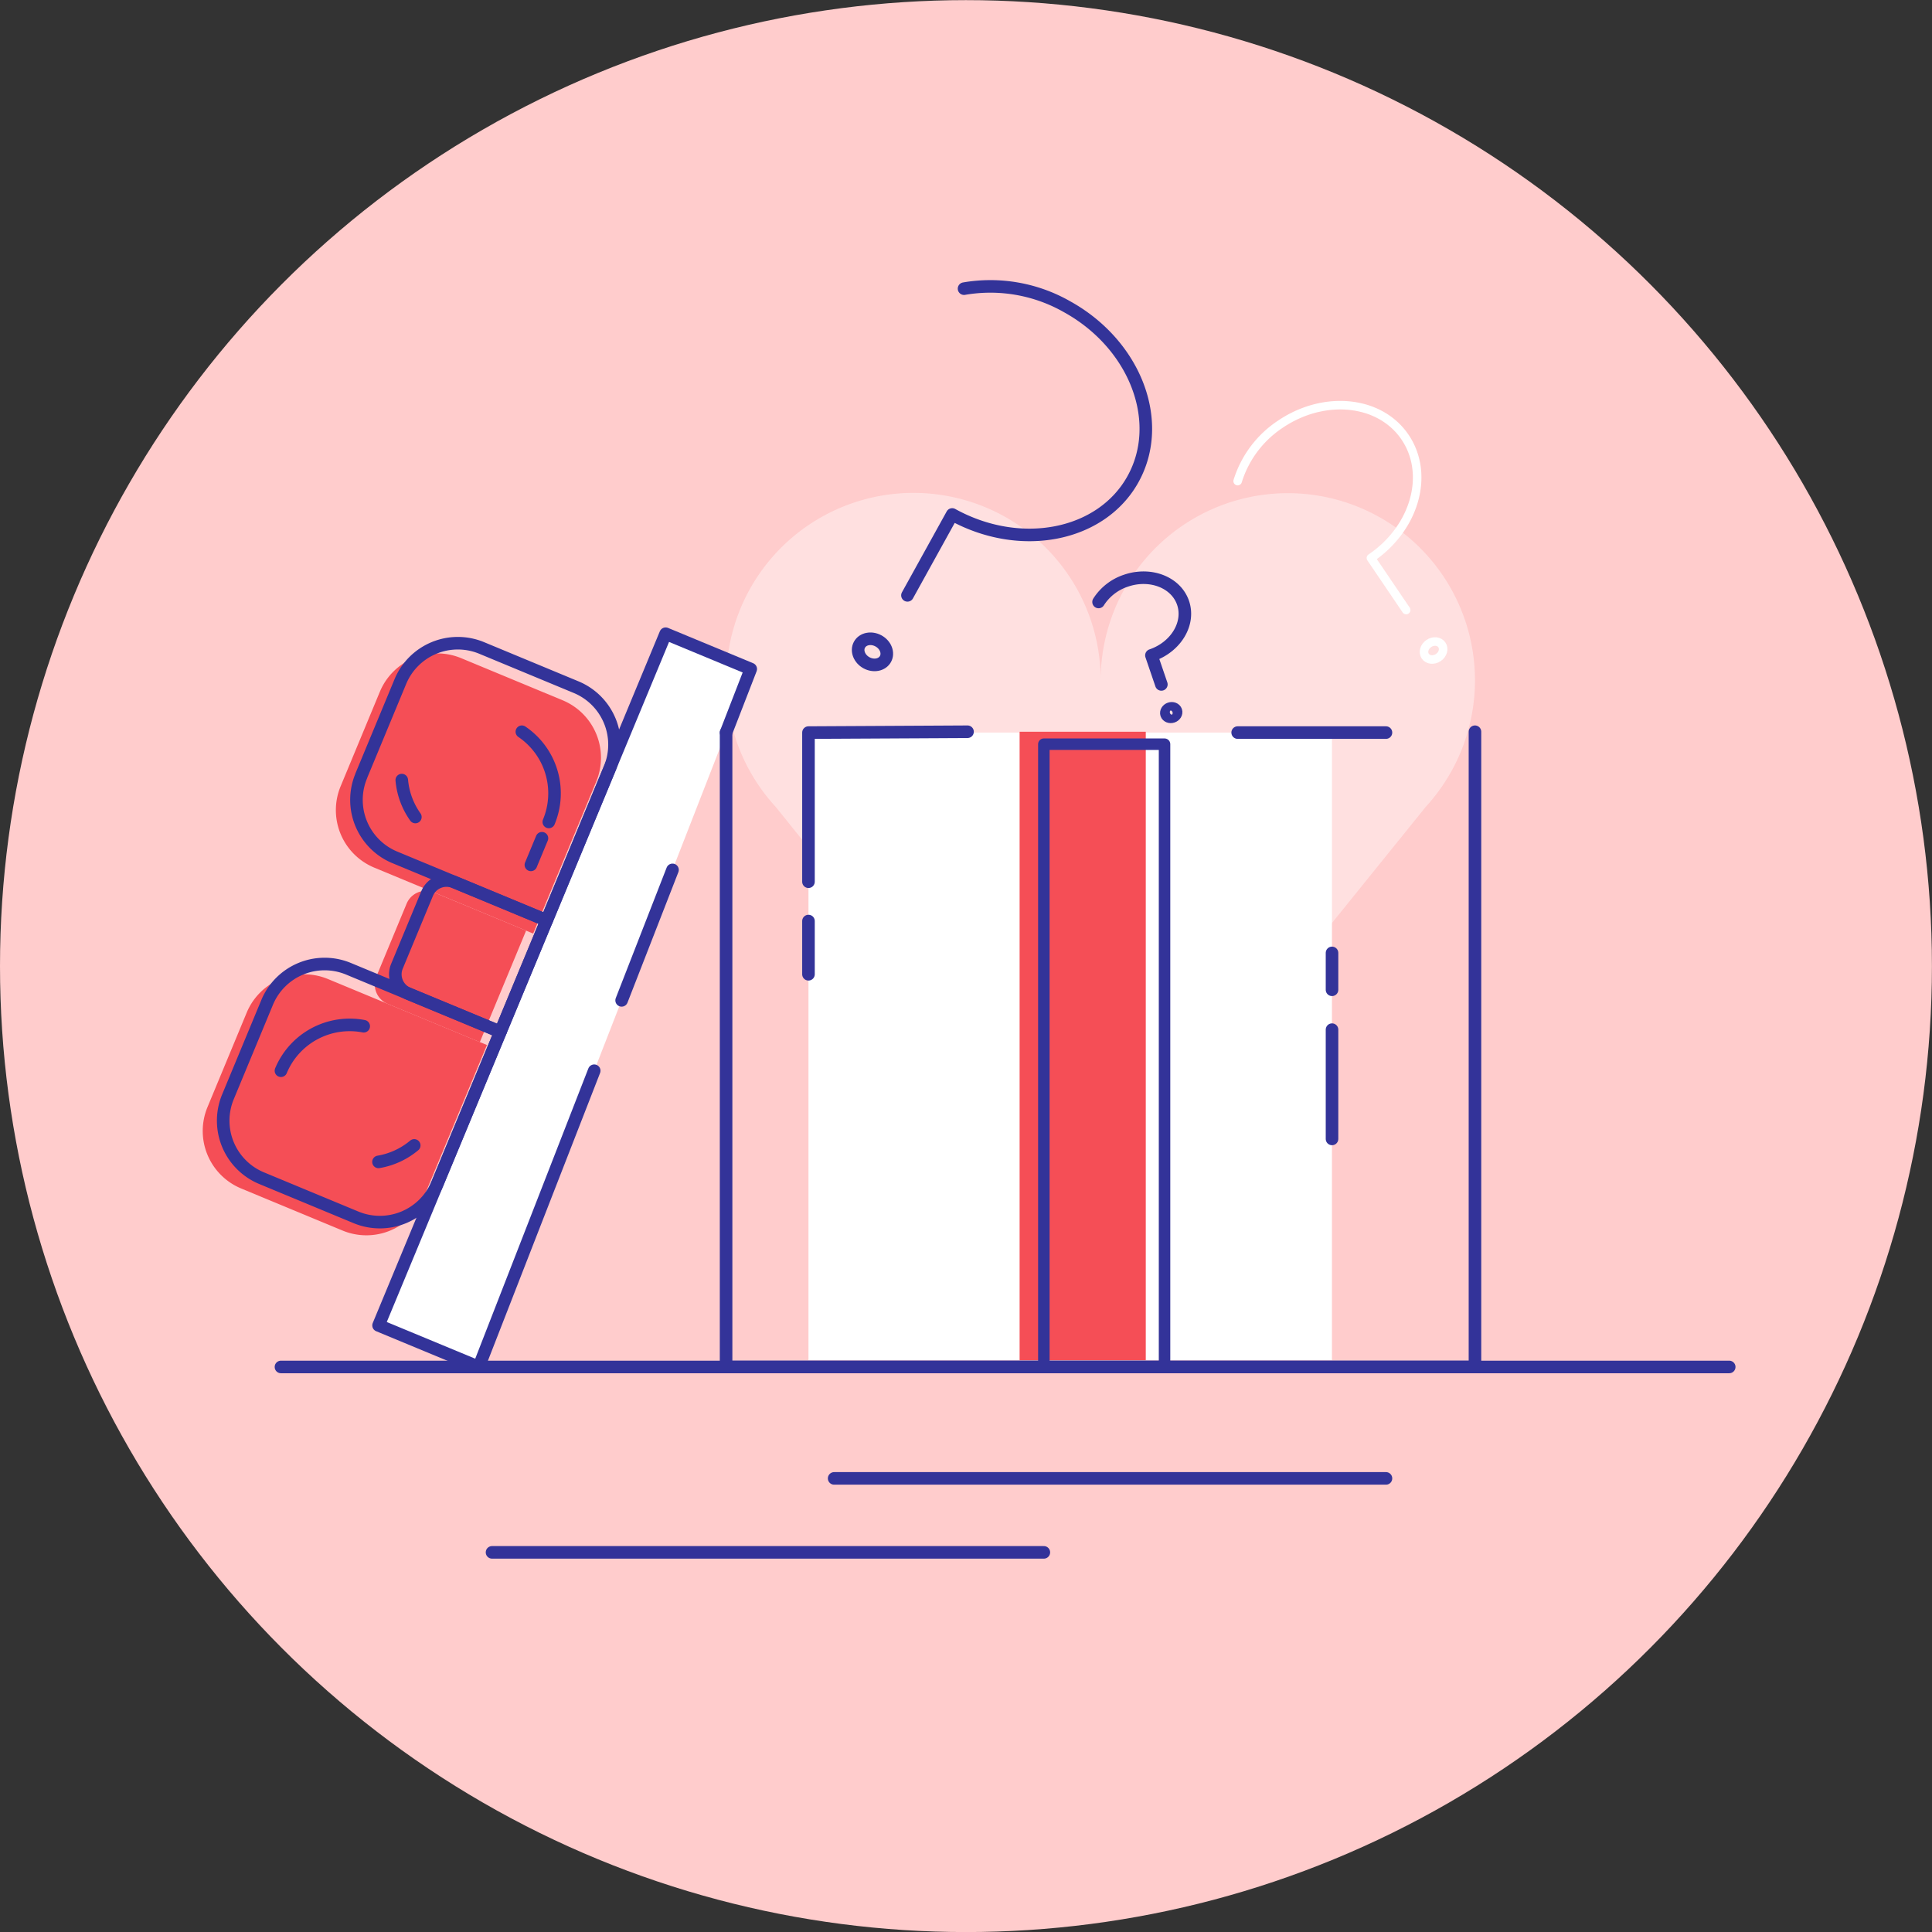 <svg id="Слой_1" data-name="Слой 1" xmlns="http://www.w3.org/2000/svg" viewBox="0 0 321.27 321.29">
  <rect x="0" y="0" width="321.27" height="321.29" fill="#333333" stroke="none"/>
  <defs>
    <style>
      .cls-1 {
        fill: #fcc;
      }

      .cls-2 {
        fill: #fff;
      }

      .cls-3 {
        opacity: 0.4;
      }

      .cls-4 {
        fill: #f54e56;
      }

      .cls-5, .cls-6, .cls-7 {
        fill: none;
        stroke-linecap: round;
        stroke-linejoin: round;
      }

      .cls-5, .cls-6 {
        stroke: #339;
      }

      .cls-5 {
        stroke-width: 2.09px;
      }

      .cls-6 {
        stroke-width: 1.91px;
      }

      .cls-7 {
        stroke: #fff;
        stroke-width: 1.42px;
      }
    </style>
  </defs>
  <title>Для 2 стр</title>
  <g>
    <circle class="cls-1" cx="160.63" cy="160.65" r="160.63"/>
    <g>
      <polygon class="cls-2" points="62.95 220.4 79.61 227.31 124.84 111.25 110.69 105.38 62.95 220.4"/>
      <g class="cls-3">
        <path class="cls-2" d="M219.33,156.16l17.76-22h0a31.12,31.12,0,1,0-54.06-21,31.13,31.13,0,1,0-54.05,21h0L183,201.24l36.33-45.08"/>
      </g>
      <rect class="cls-2" x="134.44" y="121.82" width="87.05" height="104.37"/>
      <rect class="cls-4" x="169.55" y="121.68" width="20.98" height="104.51"/>
      <polyline class="cls-5" points="245.27 121.68 245.27 227.31 120.74 227.31 120.74 121.82"/>
      <line class="cls-5" x1="221.5" y1="171.22" x2="221.5" y2="189.39"/>
      <line class="cls-5" x1="221.5" y1="158.46" x2="221.5" y2="164.59"/>
      <g>
        <path class="cls-4" d="M67.82,150.14H80.93a3.48,3.48,0,0,1,3.48,3.48v16.59a0,0,0,0,1,0,0H64.34a0,0,0,0,1,0,0V153.62A3.48,3.48,0,0,1,67.82,150.14Z" transform="translate(-102.08 167.47) rotate(-67.46)"/>
        <path class="cls-4" d="M69.41,110.89h17a10.35,10.35,0,0,1,10.35,10.35V139.5a10.35,10.35,0,0,1-10.35,10.35H59.05a0,0,0,0,1,0,0v-28.6A10.35,10.35,0,0,1,69.41,110.89Z" transform="translate(-72.38 152.34) rotate(-67.46)"/>
        <path class="cls-4" d="M36.91,164.24H64.25A10.35,10.35,0,0,1,74.6,174.59v18.25A10.35,10.35,0,0,1,64.25,203.2h-17a10.35,10.35,0,0,1-10.35-10.35v-28.6a0,0,0,0,1,0,0Z" transform="translate(246.81 202.65) rotate(112.54)"/>
        <polyline class="cls-5" points="98.81 178.05 79.61 227.31 62.95 220.4 110.69 105.38 124.84 111.25 120.74 121.82"/>
        <path class="cls-5" d="M71.23,148.44H84.34a3.48,3.48,0,0,1,3.48,3.48v16.59a0,0,0,0,1,0,0H67.75a0,0,0,0,1,0,0V151.92A3.48,3.48,0,0,1,71.23,148.44Z" transform="translate(-98.4 169.57) rotate(-67.46)"/>
        <path class="cls-5" d="M72.23,109.58h17a10.35,10.35,0,0,1,10.35,10.35v17a10.35,10.35,0,0,1-10.35,10.35H61.88a0,0,0,0,1,0,0V119.94a10.35,10.35,0,0,1,10.35-10.35Z" transform="translate(-68.84 153.75) rotate(-67.46)"/>
        <path class="cls-5" d="M69.07,135.86a12.47,12.47,0,0,1-2.26-6.14"/>
        <line class="cls-5" x1="90.12" y1="139.39" x2="88.28" y2="143.82"/>
        <path class="cls-5" d="M86.78,121.68a12.37,12.37,0,0,1,4.48,15"/>
        <path class="cls-5" d="M62.94,193.21a12.48,12.48,0,0,0,5.94-2.74"/>
        <path class="cls-5" d="M60.48,170.65a12.38,12.38,0,0,0-13.76,7.4"/>
        <path class="cls-5" d="M39.74,162.93H67.07a10.35,10.35,0,0,1,10.35,10.35v17a10.35,10.35,0,0,1-10.35,10.35h-17a10.35,10.35,0,0,1-10.35-10.35V162.93a0,0,0,0,1,0,0Z" transform="translate(248.92 197.35) rotate(112.54)"/>
      </g>
      <rect class="cls-6" x="173.58" y="123.75" width="20.07" height="103.56"/>
      <line class="cls-5" x1="134.44" y1="153.16" x2="134.44" y2="162.01"/>
      <polyline class="cls-5" points="134.44 146.62 134.44 121.82 160.89 121.68"/>
      <line class="cls-5" x1="205.81" y1="121.82" x2="230.47" y2="121.82"/>
      <line class="cls-5" x1="103.37" y1="166.35" x2="111.83" y2="144.65"/>
      <g>
        <path class="cls-5" d="M160.31,48a25.75,25.75,0,0,1,17.12,3c11.34,6.27,16.26,19.08,11,28.63s-18.75,12.19-30.09,5.92L150.9,99"/>
        <ellipse class="cls-5" cx="145.11" cy="109.5" rx="2.07" ry="2.46" transform="matrix(0.48, -0.88, 0.88, 0.48, -20.93, 183.53)"/>
      </g>
      <g>
        <path class="cls-5" d="M182.68,100.1a8.59,8.59,0,0,1,4.56-3.54c4.07-1.39,8.32.27,9.49,3.69s-1.18,7.34-5.26,8.73l1.65,4.83"/>
        <ellipse class="cls-5" cx="194.4" cy="117.57" rx="0.82" ry="0.69" transform="matrix(0.95, -0.32, 0.32, 0.95, -27.54, 69.01)"/>
      </g>
      <g>
        <path class="cls-7" d="M205.81,80a17.57,17.57,0,0,1,7.1-9.46c7.3-4.94,16.59-4,20.75,2.18s1.61,15.13-5.69,20.07l5.86,8.65"/>
        <ellipse class="cls-7" cx="238.39" cy="108.18" rx="1.67" ry="1.41" transform="translate(-19.67 152.2) rotate(-34.09)"/>
      </g>
      <line class="cls-5" x1="46.72" y1="227.31" x2="287.55" y2="227.31"/>
      <line class="cls-5" x1="138.71" y1="245.84" x2="230.47" y2="245.84"/>
      <line class="cls-5" x1="81.82" y1="258.14" x2="173.58" y2="258.14"/>
    </g>
  </g>
</svg>
